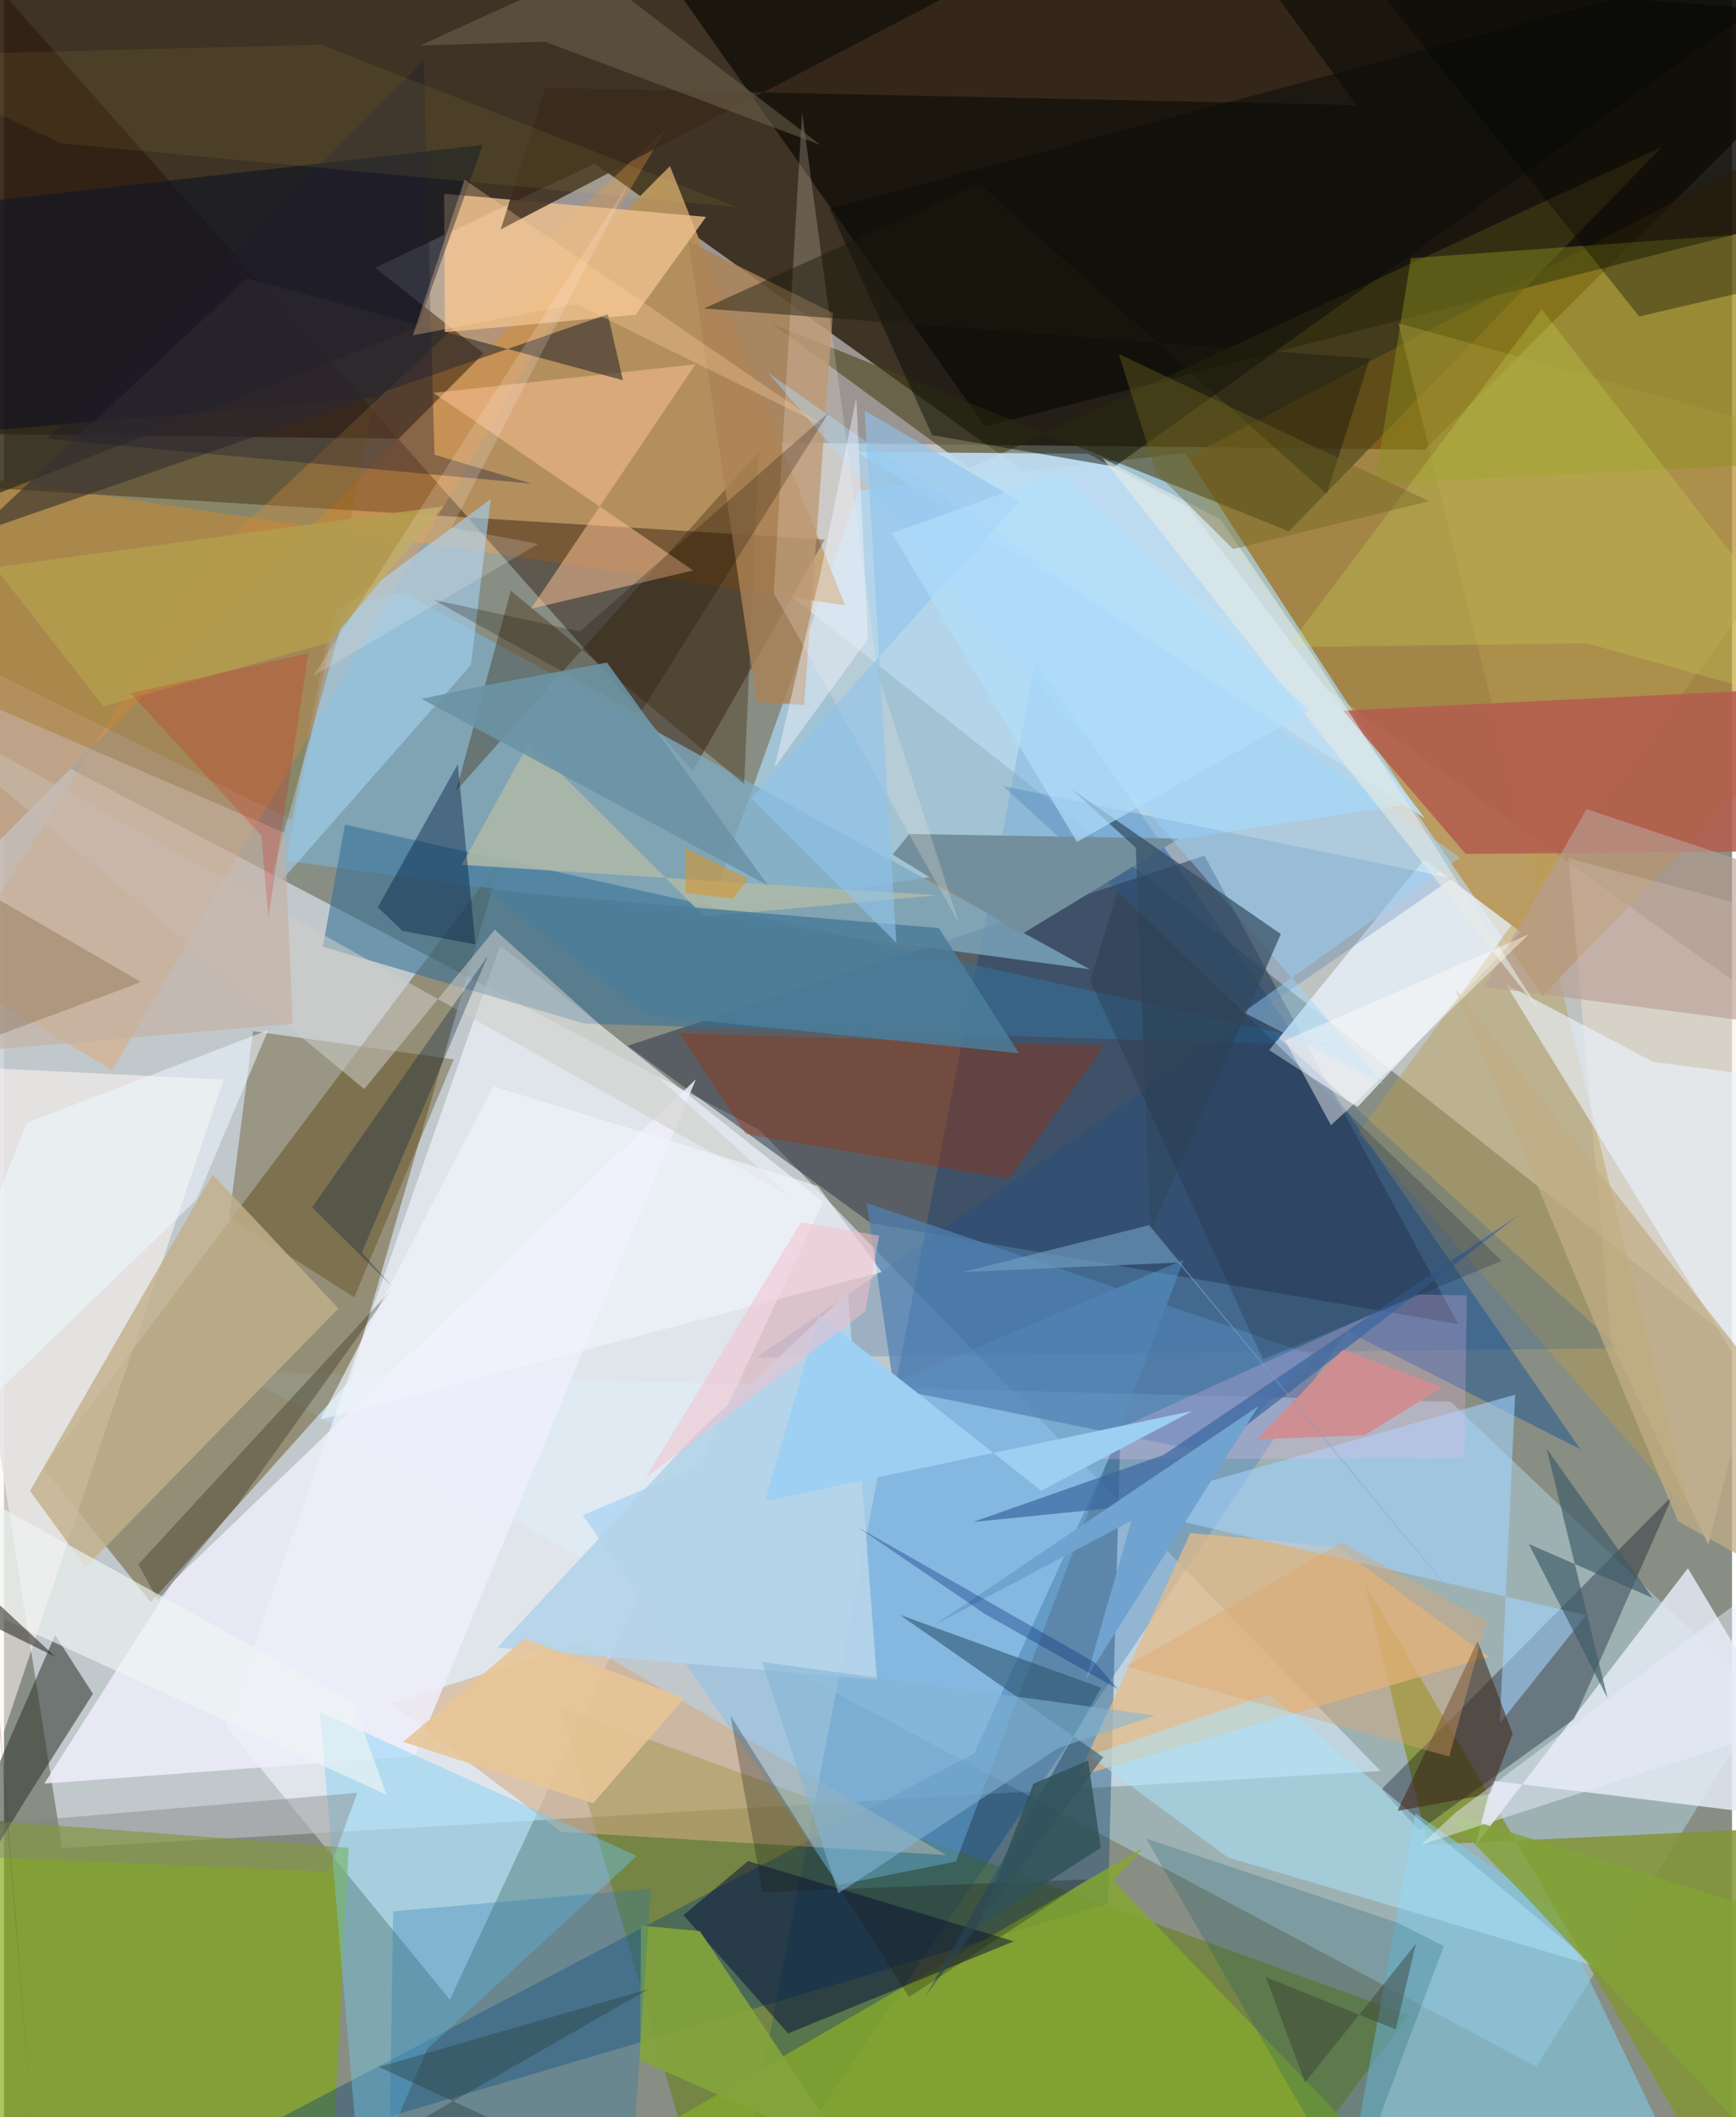 <svg xmlns="http://www.w3.org/2000/svg" width="228" height="278" viewBox="0 0 836 1024"><path fill="#888e83" d="M0 0h836v1024H0z"/><path fill="#281807" fill-opacity=".765" d="M898 7.807L-39.333-62-62 209.39l749.354 8.078z"/><path fill="#c8cfd6" fill-opacity=".882" d="M28.165 893.844L-62 322.386 365.35 546.34l300.603 310.222z"/><path fill="#f3f6fd" fill-opacity=".506" d="M179.588 129.5L898 696.916V518.473L285.84 79.066z"/><path fill="#00499a" fill-opacity=".4" d="M350.736 1086l148.326-765.952 263.605 380.915-113.026-57.19z"/><path fill="#bee5fc" fill-opacity=".396" d="M699.918 677.975l151.578 144.2-110.164 177.424-630.036-336.294z"/><path fill="#573c00" fill-opacity=".416" d="M240.097 416.443l-72.513 250.861-96.546 107.669-51.797-64.81z"/><path fill="#b97e17" fill-opacity=".549" d="M567.059 224.095L898 50.082v272.322l-153.734 159.32z"/><path fill="#aee0ff" fill-opacity=".647" d="M340.947 440.498l72.777-203.303 157.681-18.068 110.126 169.598z"/><path fill="#b38f5e" d="M322.183 80.332l84.783 212.483L-62 223.428l14.05 228.976z"/><path fill="#f4f6ff" fill-opacity=".62" d="M215.706 967.174l-108.343-132.5 132.679-377.351L396.28 581.32z"/><path fill="#0f0b05" fill-opacity=".729" d="M285.14-62l189.472 268.25L898 97.845 805.189-62z"/><path fill="#5d7c00" fill-opacity=".463" d="M679.565 974.71L596.515 1086h-252.69l-74.59-260.125z"/><path fill="#2c3348" fill-opacity=".522" d="M419.491 591.639l-117.835-85.802 279.122-91.98 122.775 226.568z"/><path fill="#80a713" fill-opacity=".663" d="M166.805 893.677l-7.959 153.722-207.897-9.261L-62 876.303z"/><path fill="#200a00" fill-opacity=".408" d="M333.198 372.81L-52.626-62l2.487 295.33 447.181 27.647z"/><path fill="#829434" fill-opacity=".843" d="M657.992 764.931l179.093 306.118 51.391-188.24-199.606 9.41z"/><path fill="#0f4671" fill-opacity=".408" d="M540.051 693.219l-70.745 154.877-400.71 210.464 465.489-137.75z"/><path fill="#e4eaf3" fill-opacity=".851" d="M719.99 861.267l-8.143 31.331 102.792-134.117 73.964 123.46z"/><path fill="#7eaac2" fill-opacity=".769" d="M136.437 416.338l24.597-122.017 31.97-7.877L525.308 468.82z"/><path fill="#e6bb86" fill-opacity=".725" d="M718.196 801.367l-73.139-53.252-71.087-6.657-54.443 117.675z"/><path fill="#347199" fill-opacity=".576" d="M154.282 457.876l126.572 37.214 364.194 10.678L164.93 398.842z"/><path fill="#e9f3fd" fill-opacity=".757" d="M612.063 507.914l75.029-92.196 46.665 35.076-78.918 84.62z"/><path fill="#fff6f3" fill-opacity=".557" d="M-62 513.948V773.77l51.808 94.07 116.436-345.686z"/><path fill="#ed9743" fill-opacity=".322" d="M-26.279 470.941l78.681 46.702 267.83-455.43-216.67 203.33z"/><path fill="#020419" fill-opacity=".329" d="M759.638 831.453l-74.995 53.88-18.175-19.962L807.46 723.096z"/><path fill="#d2aa82" fill-opacity=".565" d="M455.8 897.235L279.702 794.32l-92.442 29.71 82.078 61.927z"/><path fill="#f0c28f" fill-opacity=".773" d="M213.315 160.666l-.355-66.935 126.721 11.176-34.174 47.36z"/><path fill="#474116" fill-opacity=".592" d="M802.113 71.093L621.643 256.99l-250.23-100.51 95.746 70.118z"/><path fill="#efeffc" fill-opacity=".824" d="M334.756 521.976L81.786 764.933l-62.282 97.724 179.16-13.35z"/><path fill="#533f09" fill-opacity=".361" d="M169.481 627.44l48.113-115.072-97.076-13.617-11.553 90.258z"/><path fill="#80c7e5" fill-opacity=".608" d="M812.426 1052.385l-61.034-127.301-68.516-48.07L644.641 1086z"/><path fill="#ffeed5" fill-opacity=".369" d="M777.584 649.727l46.967 97.277L898 452.687 756.913 415.13z"/><path fill="#70cdf6" fill-opacity=".396" d="M204.82 990.908l-31.625 73.87-20.383-236.842 153.33 69.698z"/><path fill="#74bef5" fill-opacity=".376" d="M403.915 911.691l56.688-11.364 110.088-291.003-290.622 123.533z"/><path fill="#111624" fill-opacity=".655" d="M-23.427 246.84L-62 103.565l293.7-33.507-31.559 88.128z"/><path fill="#85a72d" fill-opacity=".8" d="M536.67 909.608l14.405-15.844L219.166 1086H706.53z"/><path fill="#bb9c4f" fill-opacity=".435" d="M655.267 547.879L898 218.617l-223.388-62.28L815.74 731.571z"/><path fill="#a2d3ff" fill-opacity=".573" d="M731.078 674.529l-191.758 54.36 226.038 52.29-41.71 52.315z"/><path fill="#020739" fill-opacity=".478" d="M379.361 983.466l-50.624-57.156 31.199-26.169L488.56 938.95z"/><path fill="#32372f" fill-opacity=".565" d="M24.765 790.777L-62 989.423l72.03-118.27 33.007-51.915z"/><path fill="#a3cfed" fill-opacity=".635" d="M225.915 321.651l-99.42 113.107 39.322-141.973 69.678-51.366z"/><path fill="#c2b08b" fill-opacity=".816" d="M100.92 567.996l-88.322 153.12 26.947 36.91L161.763 632.86z"/><path fill="#a12b00" fill-opacity=".353" d="M326.79 499.798l205.502 6.127-46.122 64.273-127.243-21.647z"/><path fill="#b35d4e" fill-opacity=".875" d="M898 331.395l-250.18 12.331 59.34 69.293 190.84-1.68z"/><path fill="#3b2403" fill-opacity=".357" d="M358.107 379.154l6.941-160.513-146.333 163.825 26.492-96.767z"/><path fill="#ab8256" fill-opacity=".8" d="M364.113 339.401l22.954 1.619 13.948-189.644-69.828-34.668z"/><path fill="#004998" fill-opacity=".184" d="M781.485 652.137l-417.455 4.477 336.63-231.803-217.493-44.673z"/><path fill="#fdc295" fill-opacity=".518" d="M333.396 275.9l-78.436 18.521 79.561-118.215-126.77 13.822z"/><path fill="#aae3fa" fill-opacity=".51" d="M592.109 898.391l-67.002-49.3 86.79-29.636L769.656 950.92z"/><path fill="#bedef4" fill-opacity=".918" d="M687.438 395.828L572.87 245.158l-48.401-25.691-111.757-.883z"/><path fill="#ebf4ff" fill-opacity=".616" d="M726.644 476.107l71.294 37.502 87.967 11.493.255 210.48z"/><path fill="#8d931f" fill-opacity=".439" d="M663.196 234.069l187.85-9.367L898 109.312l-217.366 15.587z"/><path fill="#85a43c" fill-opacity=".906" d="M407.824 1040.728l-100.053-44.199.416-65.174 28.46 2.63z"/><path fill="#8a6b00" fill-opacity=".204" d="M-7.486 323.837l146.625 72.891 40.196-204.363-236.981 20.233z"/><path fill="#422a1b" fill-opacity=".573" d="M729.874 838.596l-11.096 29.13-44.555 8.127 38.717-82.18z"/><path fill="#5181b3" fill-opacity=".71" d="M634.138 655.64l-216.766-73.77 13.161 89.805 156.428 31.737z"/><path fill="#738f9d" d="M429.98 413.298l7.96-9.916 130.627 2.187-76.339 46.326z"/><path fill="#3a2a1c" fill-opacity=".835" d="M654.354 50.854l-392.43-8.42-21.615 68.537L571.67-62z"/><path fill="#2d5571" fill-opacity=".6" d="M530.804 816.284l-84.981 149.112 85.971-115.506-98.361-68.82z"/><path fill="#050908" fill-opacity=".463" d="M898-32.312L537.25 225.67l-88.209-15.178-49.541-109.52z"/><path fill="#0d5661" fill-opacity=".22" d="M651.647 1061.063l44.925-119.814-22.484-11.318-121.538-40.706z"/><path fill="#fbbbee" fill-opacity=".235" d="M682.91 626.085l-176.748 79.752 200.382-.622 1.132-78.693z"/><path fill="#aeb9a8" fill-opacity=".859" d="M451.534 433.004l-112.711 10.251-84.666-84.245-32.663 59.263z"/><path fill="#99d6ff" fill-opacity=".431" d="M599.576 489.563l104.965-74.777-334.812-234.4 297.942 344.158z"/><path fill="#38669e" fill-opacity=".682" d="M468.79 736.132l92.017-32.347 172.306-116.32-181.837 140.383z"/><path fill="#b99e95" fill-opacity=".635" d="M716.197 477.237l141.599 18.453L898 435.493l-132.358-44.14z"/><path fill="#36302f" fill-opacity=".624" d="M-14.134 258.14l306.248-106.158 7.306 31.905-181.989-49.217z"/><path fill="#001f43" fill-opacity=".431" d="M228.091 456.75l-8.539-87.107-38.69 69.173 11.913 11.434z"/><path fill="#cecec7" fill-opacity=".541" d="M237.415 449.644l-63.115 77.11L-62 330.845l442.491 247.882z"/><path fill="#2076ab" fill-opacity=".286" d="M185.721 1086l2.594-161.546 124.667-10.943-8.451 125.277z"/><path fill="#405c68" fill-opacity=".667" d="M797.576 772.893l-51.309-72.306 29.508 120.703-38.106-74.516z"/><path fill="#ccd954" fill-opacity=".267" d="M620.883 313.049l123.024-163.483L898 348.138l-132.151-37z"/><path fill-opacity=".337" d="M791.058 153.066l96.305-22.445L874.096-62H619.434z"/><path fill="#160f03" fill-opacity=".275" d="M187.63 623.53l-74.113 103.537-38.994 46.956-9.506-17.41z"/><path fill="#314b60" fill-opacity=".69" d="M617.713 451.79l-63.118 144.132-7.039-185.918-30.909-28.179z"/><path fill="#ffeddf" fill-opacity=".22" d="M422.776 325.949l39.308 120.634-89.652-159.657L386.124 54.33z"/><path fill="#7c7158" fill-opacity=".447" d="M261.708 20.158l-60.353 1.835 81.85-37.317 111.807 85.45z"/><path fill="#b5d4e9" fill-opacity=".933" d="M422.315 812.378l-183.57-15.51 95.318-102.423 74.24-69.237z"/><path fill="#c4b0a2" fill-opacity=".627" d="M-62 317.208v195.307l201.704-17.304-3.904-92.354z"/><path fill="#1b1915" fill-opacity=".282" d="M351.504 829.873l86.348 136.02 86.438-56.89-157.29 6.18z"/><path fill="#83a237" fill-opacity=".812" d="M695.792 875.995l38.618 39.47 128.474 137.09L898 938.321z"/><path fill="#f0f6f4" fill-opacity=".635" d="M-47.003 704.055l215.885 119.054 16.189 44.986-191.238-87.707z"/><path fill="#cf8e91" fill-opacity=".973" d="M606.33 696.097l51.738-1.927 37.849-23.124-48.168-18.19z"/><path fill="#1b1a0e" fill-opacity=".463" d="M338.594 149.217L471.77 88.885l168.124 149.993 20.868-65.444z"/><path fill="#041f3c" fill-opacity=".322" d="M149.093 583.986l84.975-121.644-60.95 143.474 15.275 17.03z"/><path fill="#140c02" fill-opacity=".235" d="M307.395 345.545L207.67 290.04l70.99 15.39 120.335-105.866z"/><path fill="#83b5d5" fill-opacity=".565" d="M556.785 829.71l-190.033-25.853 36.925 111.847 106.298-70.196z"/><path fill="#232f45" fill-opacity=".298" d="M609.036 657.543L525.56 474.401l13.147-43.416 185.89 178.84z"/><path fill="#1f1d32" fill-opacity=".373" d="M255.398 233.93l-47.166-14.002-5.059-190.503L20.738 212.243z"/><path fill="#e7c596" fill-opacity=".886" d="M285.038 872.193l-91.95-29.697 58.855-49.959 77.13 28.8z"/><path fill="#e1a36a" fill-opacity=".38" d="M717.209 783.811l-18.036 65.797-156.313-43.69 104.193-59.751z"/><path fill="#c2ad86" fill-opacity=".733" d="M898 784.693l-29.886-95.132L701.89 478.044l107.98 257.762z"/><path fill="#f0f4fc" fill-opacity=".643" d="M393.687 573.624l30.91 41.607-271.475 71.348 83.59-161.113z"/><path fill="#6c93a6" fill-opacity=".882" d="M369.737 428.36l-78.006-107.897-60.767 11.425L201.996 338z"/><path fill="#e8ebe5" fill-opacity=".573" d="M588.499 251.196l-57.14-29.726 212.058 268.055L633.12 316.809z"/><path fill="#838281" fill-opacity=".408" d="M-13.377 897.98L-62 886.886l232.932-19.768-13.966 38.209z"/><path fill="#fffdfb" fill-opacity=".443" d="M619.78 503.236l117.958-51.367-87.119 84.4-8.66 7.944z"/><path fill="#f7f6ff" fill-opacity=".427" d="M372.73 371.29l22.304-94.183 17.301-84.779 5.62 116.825z"/><path fill="#b39c4d" fill-opacity=".875" d="M157.498 310.587l-109.4 31.054-52.457-67.225 217.017-29.576z"/><path fill="#70a3cf" d="M606.908 680.074L523.565 811.83l21.93-76.383-95.49 50.61z"/><path fill="#9dcff2" fill-opacity=".992" d="M394.268 636.095l107.508 84.898 73.134-38.557-206.66 43.59z"/><path fill="#edf7ff" fill-opacity=".541" d="M93.203 580.13l34.58-81.872-116.86 44.87L-62 730.077z"/><path fill="#292722" fill-opacity=".565" d="M24.902 801.365l-74.484-36.668L-62 786.676v-66.008z"/><path fill="#4e2904" fill-opacity=".208" d="M-35.274 416.103L66.307 474.98l-95.457 35.56 42.791 516.114z"/><path fill="#e8effd" fill-opacity=".475" d="M898 823.425l-212.22 68.721 16.456-15.463 173.59-129.258z"/><path fill="#fed19d" fill-opacity=".318" d="M222.82 86.9l173.406 118.963-119.369-58.838-79.06 15.213z"/><path fill="#4c7d99" fill-opacity=".851" d="M233.489 430.431l77.77 60.54 179.729 18.418-38.716-60.518z"/><path fill="#91c4ec" fill-opacity=".604" d="M491.232 242.32L361.721 386.04l69.958 69.947-15.317-257.436z"/><path fill="#fbe253" fill-opacity=".075" d="M-62 27.126l89.553 42.15 327.1 30.92-201.272-78.584z"/><path fill="#d4962d" fill-opacity=".6" d="M360.166 424.815l-7.424 9.825-22.91-2.787-.237-21.415z"/><path fill="#706622" fill-opacity=".408" d="M689.427 242.44l-150.14-71.246 18.16 57.446 37.15 36.909z"/><path fill="#76a1c6" fill-opacity=".588" d="M554.006 592.542l-90.116 22.686 104.138-4.562 182.058 220.006z"/><path fill="#274243" fill-opacity=".412" d="M178.932 1038.227l133.186-76.295-130.78 37.786 111.046 51.238z"/><path fill="#dd0604" fill-opacity=".196" d="M127.923 443.712l-3.438-39.547L61.223 335.3l86.06-19.375z"/><path fill="#f4c0ca" fill-opacity=".518" d="M423.422 597.628l-37.856-6.478-75.096 123.584 106.148-80.497z"/><path fill="#fff6ef" fill-opacity=".184" d="M303.394 86.75L149.581 327.024l108.876-63.927-41.9-7.963z"/><path fill="#305258" fill-opacity=".812" d="M470.967 932.277l27.026-69.497 26.52-11.28 6.052 42.204z"/><path fill="#b0defc" fill-opacity=".675" d="M631.467 343.627l-121.67-114.563-80.338 28.777 89.655 149.362z"/><path fill="#3b3e35" fill-opacity=".451" d="M683.046 940.156l-9.767 41.406-62.866-25.343 19.043 51z"/><path fill="#022875" fill-opacity=".341" d="M527.426 803.86l11.581 13.184-64.34-36.36-61.74-42.15z"/></svg>